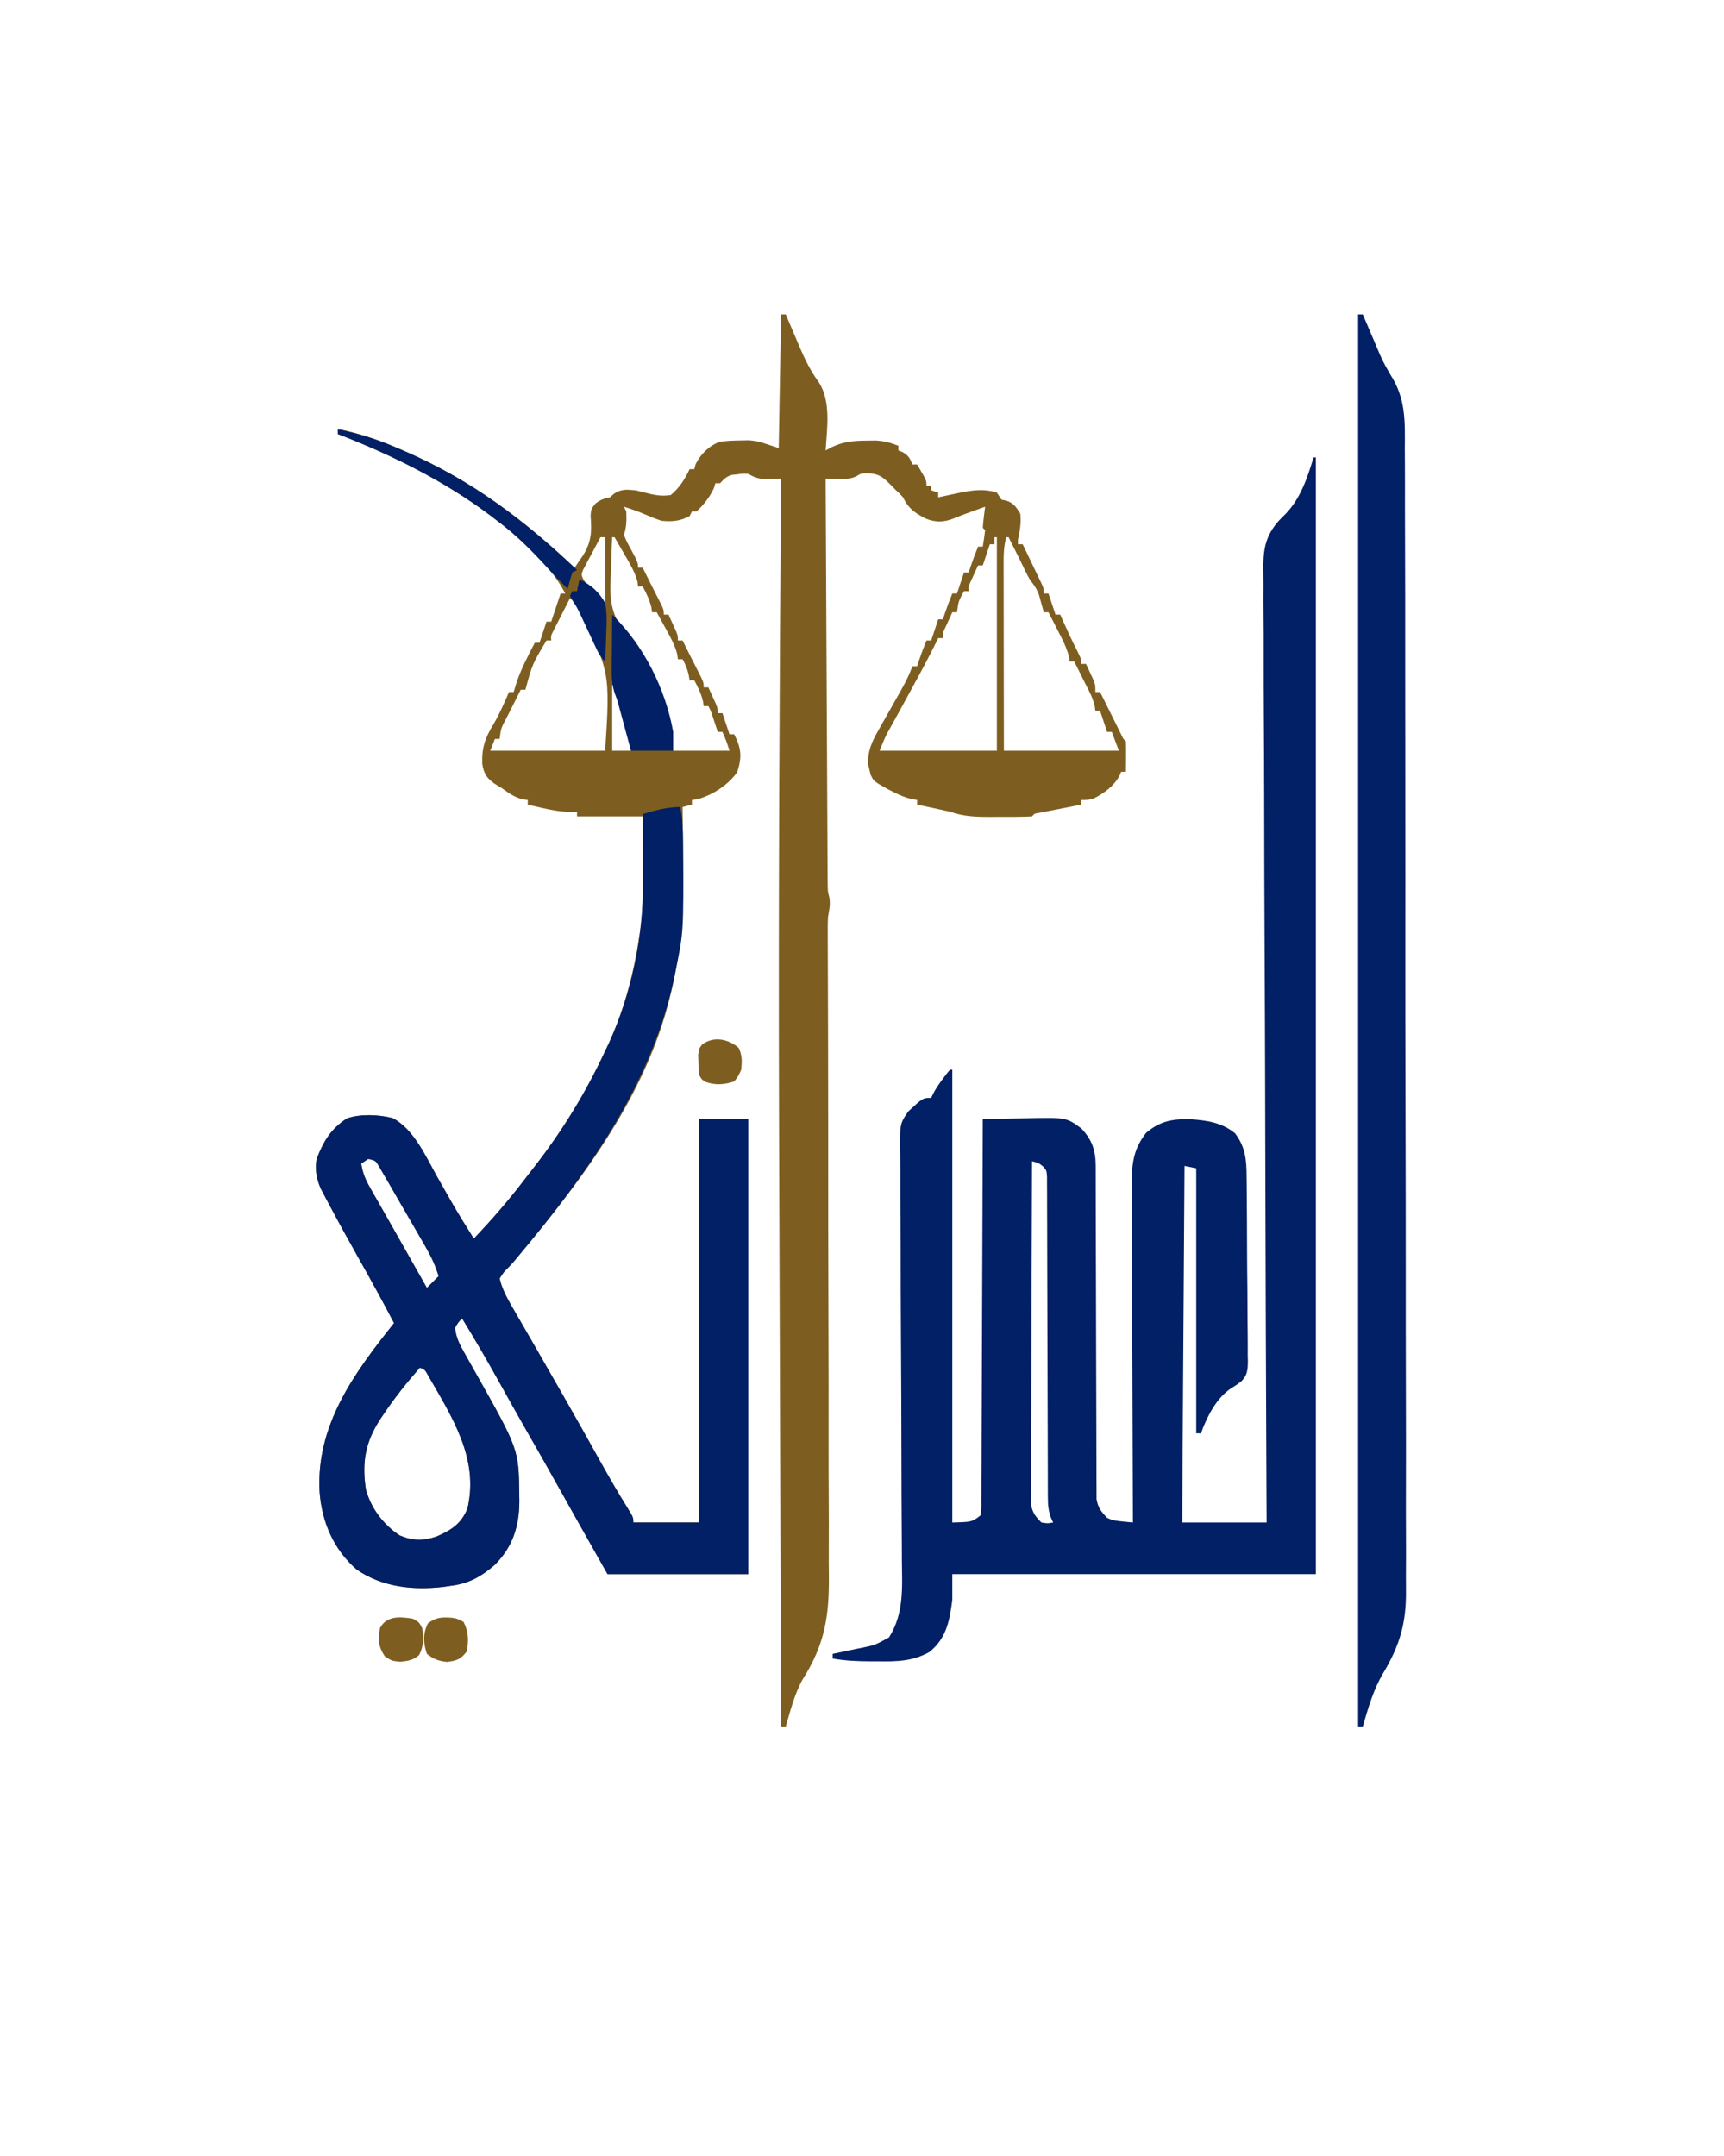 <?xml version="1.0" encoding="UTF-8"?>
<svg version="1.1" xmlns="http://www.w3.org/2000/svg" width="735" height="919">
<path d="M0 0 C0.66 0 1.32 0 2 0 C2.266 0.634 2.533 1.268 2.807 1.921 C4.05 4.868 5.305 7.809 6.562 10.75 C7.24 12.349 7.24 12.349 7.931 13.98 C10.278 19.418 12.643 24.224 16.125 29 C21.409 37.266 19.544 48.596 19 58 C19.887 57.526 20.774 57.051 21.688 56.562 C26.852 54.126 31.258 53.843 36.938 53.812 C38.122 53.798 39.307 53.784 40.527 53.77 C44.018 54.001 46.75 54.745 50 56 C50 56.66 50 57.32 50 58 C50.928 58.371 50.928 58.371 51.875 58.75 C54.351 60.206 54.951 61.378 56 64 C56.66 64 57.32 64 58 64 C62 70.75 62 70.75 62 73 C62.66 73 63.32 73 64 73 C64 73.66 64 74.32 64 75 C64.99 75.33 65.98 75.66 67 76 C67 76.66 67 77.32 67 78 C68.002 77.783 69.003 77.567 70.035 77.344 C71.378 77.062 72.72 76.781 74.062 76.5 C74.719 76.357 75.376 76.214 76.053 76.066 C81.481 74.943 86.633 74.211 92 76 C92.66 76.99 93.32 77.98 94 79 C94.619 79.124 95.237 79.248 95.875 79.375 C99.156 80.34 100.228 82.152 102 85 C102.402 88.864 101.838 92.23 101 96 C101 96.66 101 97.32 101 98 C101.66 98 102.32 98 103 98 C104.506 101.122 106.004 104.248 107.5 107.375 C108.144 108.709 108.144 108.709 108.801 110.07 C109.41 111.346 109.41 111.346 110.031 112.648 C110.408 113.434 110.785 114.219 111.174 115.029 C112 117 112 117 112 119 C112.66 119 113.32 119 114 119 C114.99 121.97 115.98 124.94 117 128 C117.66 128 118.32 128 119 128 C119.315 128.701 119.629 129.403 119.953 130.125 C121.994 134.649 124.044 139.148 126.312 143.562 C128 147 128 147 128 149 C128.66 149 129.32 149 130 149 C130.674 150.434 131.339 151.873 132 153.312 C132.371 154.113 132.743 154.914 133.125 155.738 C134 158 134 158 134 161 C134.66 161 135.32 161 136 161 C136.729 162.458 137.458 163.917 138.188 165.375 C138.64 166.279 139.092 167.182 139.559 168.113 C140.513 170.025 141.464 171.939 142.41 173.855 C143.073 175.195 143.073 175.195 143.75 176.562 C144.361 177.802 144.361 177.802 144.984 179.066 C145.852 180.951 145.852 180.951 147 182 C147.073 184.186 147.084 186.375 147.062 188.562 C147.053 189.76 147.044 190.958 147.035 192.191 C147.024 193.118 147.012 194.045 147 195 C146.34 195 145.68 195 145 195 C144.738 195.596 144.477 196.191 144.207 196.805 C141.803 201.178 137.656 204.172 133.25 206.375 C131 207 131 207 128 207 C128 207.66 128 208.32 128 209 C127.399 209.116 126.799 209.232 126.18 209.351 C123.473 209.876 120.768 210.407 118.062 210.938 C117.117 211.12 116.171 211.302 115.197 211.49 C113.849 211.756 113.849 211.756 112.473 212.027 C111.64 212.19 110.807 212.352 109.949 212.519 C108.008 212.82 108.008 212.82 107 214 C102.464 214.256 97.917 214.185 93.375 214.188 C92.103 214.2 90.83 214.212 89.52 214.225 C83.245 214.234 77.913 214.102 72 212 C69.525 211.437 67.046 210.895 64.562 210.375 C63.326 210.115 62.09 209.854 60.816 209.586 C59.887 209.393 58.958 209.199 58 209 C58 208.34 58 207.68 58 207 C57.279 206.884 56.559 206.768 55.816 206.648 C52.897 205.976 50.602 204.984 47.938 203.625 C46.683 202.995 46.683 202.995 45.402 202.352 C39.481 199.02 39.481 199.02 38.137 196.168 C37.988 195.514 37.84 194.861 37.688 194.188 C37.446 193.219 37.446 193.219 37.199 192.23 C36.688 186.501 38.735 182.093 41.527 177.246 C41.876 176.623 42.225 175.999 42.585 175.357 C43.694 173.379 44.815 171.408 45.938 169.438 C47.054 167.462 48.168 165.486 49.279 163.507 C49.969 162.281 50.662 161.056 51.36 159.834 C53.17 156.631 54.724 153.452 56 150 C56.66 150 57.32 150 58 150 C58.289 149.113 58.578 148.226 58.875 147.312 C59.831 144.496 60.868 141.749 62 139 C62.66 139 63.32 139 64 139 C65.485 134.545 65.485 134.545 67 130 C67.66 130 68.32 130 69 130 C69.289 129.113 69.578 128.226 69.875 127.312 C70.831 124.496 71.868 121.749 73 119 C73.66 119 74.32 119 75 119 C76.485 114.545 76.485 114.545 78 110 C78.66 110 79.32 110 80 110 C80.289 109.113 80.578 108.226 80.875 107.312 C81.831 104.496 82.868 101.749 84 99 C84.66 99 85.32 99 86 99 C86.381 96.674 86.713 94.339 87 92 C86.67 91.67 86.34 91.34 86 91 C86.089 89.475 86.245 87.953 86.438 86.438 C86.539 85.611 86.641 84.785 86.746 83.934 C86.872 82.976 86.872 82.976 87 82 C85.27 82.624 83.541 83.249 81.812 83.875 C80.85 84.223 79.887 84.571 78.895 84.93 C77.029 85.619 75.176 86.342 73.34 87.105 C69.221 88.68 65.773 88.715 61.656 87.055 C57.08 84.692 54.259 82.769 52 78 C50.625 76.458 50.625 76.458 49 75 C48.175 74.154 47.35 73.309 46.5 72.438 C43.419 69.433 41.913 68.066 37.562 67.75 C34.171 67.742 34.171 67.742 32.137 69.008 C29.387 70.284 27.266 70.197 24.25 70.125 C23.265 70.107 22.28 70.089 21.266 70.07 C20.518 70.047 19.77 70.024 19 70 C19.107 92.861 19.22 115.722 19.339 138.584 C19.395 149.198 19.448 159.813 19.497 170.427 C19.54 179.678 19.586 188.929 19.637 198.18 C19.663 203.079 19.688 207.978 19.709 212.877 C19.729 217.487 19.753 222.098 19.78 226.708 C19.79 228.4 19.798 230.093 19.803 231.786 C19.812 234.096 19.826 236.407 19.842 238.717 C19.848 240.01 19.855 241.304 19.861 242.636 C19.897 245.892 19.897 245.892 20.572 248.58 C21.107 251.603 20.506 253.977 20 257 C19.92 258.818 19.885 260.639 19.892 262.459 C19.893 263.523 19.895 264.588 19.896 265.686 C19.903 266.844 19.909 268.003 19.916 269.197 C19.919 270.437 19.921 271.677 19.924 272.954 C19.931 275.673 19.94 278.391 19.951 281.109 C19.97 285.534 19.982 289.958 19.993 294.382 C20.004 299.15 20.017 303.917 20.031 308.685 C20.066 320.52 20.082 332.355 20.086 344.19 C20.087 345.047 20.087 345.905 20.088 346.788 C20.09 353.847 20.093 360.906 20.094 367.965 C20.096 374.322 20.098 380.679 20.102 387.036 C20.102 387.943 20.102 388.849 20.103 389.783 C20.111 404.434 20.156 419.086 20.213 433.737 C20.27 448.806 20.286 463.875 20.263 478.944 C20.251 488.222 20.271 497.499 20.335 506.777 C20.375 513.152 20.374 519.526 20.343 525.902 C20.326 529.569 20.326 533.234 20.375 536.901 C20.598 554.459 18.788 566.773 9.309 581.687 C5.776 587.93 3.985 595.141 2 602 C1.34 602 0.68 602 0 602 C-0.154 559.644 -0.299 517.287 -0.433 474.931 C-0.449 469.81 -0.466 464.689 -0.482 459.568 C-0.487 458.041 -0.487 458.041 -0.492 456.482 C-0.537 442.422 -0.586 428.363 -0.637 414.303 C-0.727 389.889 -0.809 365.476 -0.879 341.062 C-0.883 339.609 -0.883 339.609 -0.887 338.125 C-1.142 248.747 -0.678 159.376 0 70 C-0.675 70.023 -1.351 70.046 -2.047 70.07 C-2.939 70.088 -3.831 70.106 -4.75 70.125 C-5.632 70.148 -6.513 70.171 -7.422 70.195 C-10.137 69.99 -11.644 69.296 -14 68 C-16.268 67.86 -16.268 67.86 -18.562 68.188 C-19.327 68.264 -20.091 68.34 -20.879 68.418 C-23.37 69.102 -24.27 70.14 -26 72 C-26.66 72 -27.32 72 -28 72 C-28.206 72.681 -28.413 73.361 -28.625 74.062 C-30.429 77.916 -32.901 81.078 -36 84 C-36.66 84 -37.32 84 -38 84 C-38.33 84.66 -38.66 85.32 -39 86 C-43.079 88.16 -46.434 88.449 -51 88 C-53.602 87.124 -56.1 86.109 -58.621 85.023 C-61.364 83.843 -64.154 82.899 -67 82 C-66.67 82.66 -66.34 83.32 -66 84 C-65.866 87.673 -65.833 90.499 -67 94 C-65.79 96.952 -65.79 96.952 -64.062 100.062 C-61 105.818 -61 105.818 -61 108 C-60.34 108 -59.68 108 -59 108 C-57.792 110.416 -56.584 112.832 -55.379 115.25 C-54.52 116.963 -53.654 118.672 -52.777 120.375 C-50 125.79 -50 125.79 -50 128 C-49.34 128 -48.68 128 -48 128 C-47.329 129.456 -46.663 130.915 -46 132.375 C-45.629 133.187 -45.258 133.999 -44.875 134.836 C-44 137 -44 137 -44 139 C-43.34 139 -42.68 139 -42 139 C-40.792 141.416 -39.584 143.832 -38.379 146.25 C-37.52 147.963 -36.654 149.672 -35.777 151.375 C-33 156.79 -33 156.79 -33 159 C-32.34 159 -31.68 159 -31 159 C-30.329 160.456 -29.663 161.915 -29 163.375 C-28.629 164.187 -28.258 164.999 -27.875 165.836 C-27 168 -27 168 -27 170 C-26.34 170 -25.68 170 -25 170 C-24.01 172.97 -23.02 175.94 -22 179 C-21.34 179 -20.68 179 -20 179 C-16.973 184.933 -16.58 188.612 -18.688 195.125 C-22.561 200.658 -29.456 205.095 -35.938 206.75 C-36.618 206.833 -37.299 206.915 -38 207 C-38 207.66 -38 208.32 -38 209 C-39.32 209.33 -40.64 209.66 -42 210 C-41.984 211.303 -41.969 212.607 -41.952 213.949 C-41.897 218.905 -41.863 223.861 -41.835 228.817 C-41.82 230.94 -41.8 233.062 -41.774 235.184 C-41.541 254.44 -42.758 273.488 -47.688 292.188 C-47.942 293.173 -48.197 294.158 -48.46 295.172 C-59.182 334.98 -85.841 370.175 -111.941 401.363 C-112.709 402.293 -112.709 402.293 -113.493 403.241 C-115 405 -115 405 -116.582 406.599 C-118.236 408.239 -118.236 408.239 -120 411 C-118.961 415.308 -117.077 418.91 -114.867 422.727 C-114.234 423.826 -113.601 424.926 -112.949 426.059 C-112.258 427.248 -111.566 428.436 -110.875 429.625 C-110.156 430.871 -109.437 432.118 -108.719 433.365 C-107.227 435.955 -105.732 438.544 -104.234 441.132 C-101.096 446.561 -97.981 452.003 -94.87 457.447 C-94.205 458.609 -93.541 459.771 -92.876 460.933 C-87.461 470.396 -82.129 479.904 -76.827 489.431 C-73.181 495.96 -69.441 502.417 -65.487 508.765 C-63 512.796 -63 512.796 -63 515 C-53.76 515 -44.52 515 -35 515 C-35 458.24 -35 401.48 -35 343 C-28.07 343 -21.14 343 -14 343 C-14 407.02 -14 471.04 -14 537 C-33.8 537 -53.6 537 -74 537 C-88.473 511.395 -88.473 511.395 -94.062 501.375 C-98.812 492.877 -103.608 484.409 -108.455 475.966 C-112.419 469.048 -116.306 462.089 -120.188 455.125 C-125.289 445.976 -130.515 436.924 -136 428 C-137.668 429.695 -137.668 429.695 -139 432 C-138.612 436.348 -136.771 439.579 -134.648 443.34 C-134.143 444.245 -134.143 444.245 -133.627 445.168 C-132.549 447.095 -131.463 449.017 -130.375 450.938 C-111.842 483.814 -111.842 483.814 -111.625 503.125 C-111.611 504.043 -111.597 504.962 -111.582 505.908 C-111.659 516.701 -114.344 525.243 -122 533 C-127.885 538.097 -133.263 541.114 -141 542 C-141.88 542.131 -142.761 542.263 -143.668 542.398 C-156.66 543.976 -170.051 542.62 -181 535 C-190.812 526.433 -195.805 514.738 -196.75 501.875 C-198.291 473.431 -181.918 451.175 -165 430 C-169.803 420.827 -174.794 411.772 -179.875 402.75 C-184.267 394.937 -188.616 387.107 -192.812 379.188 C-193.227 378.412 -193.641 377.636 -194.068 376.837 C-194.444 376.121 -194.82 375.405 -195.207 374.668 C-195.532 374.052 -195.856 373.436 -196.191 372.802 C-198.022 368.724 -198.831 364.414 -198 360 C-195.022 352.376 -192.017 347.316 -185.145 342.773 C-179.487 340.733 -171.526 341.105 -165.707 342.582 C-156.605 347.144 -151.287 359.338 -146.562 367.75 C-145.251 370.055 -143.939 372.36 -142.625 374.664 C-142.002 375.758 -141.38 376.851 -140.738 377.978 C-137.62 383.399 -134.347 388.718 -131 394 C-123.329 385.941 -116.13 377.689 -109.397 368.83 C-107.98 366.974 -106.542 365.135 -105.102 363.297 C-93.239 348.011 -83.12 331.563 -75 314 C-74.205 312.337 -74.205 312.337 -73.395 310.641 C-66.389 295.297 -62.288 278.673 -60 262 C-59.855 261 -59.855 261 -59.708 259.98 C-58.573 250.83 -58.892 241.578 -58.938 232.375 C-58.943 230.59 -58.947 228.805 -58.951 227.02 C-58.961 222.68 -58.981 218.34 -59 214 C-68.24 214 -77.48 214 -87 214 C-87 213.34 -87 212.68 -87 212 C-88.502 212.046 -88.502 212.046 -90.035 212.094 C-94.044 211.999 -97.535 211.392 -101.438 210.5 C-102.674 210.222 -103.91 209.943 -105.184 209.656 C-106.113 209.44 -107.042 209.223 -108 209 C-108 208.34 -108 207.68 -108 207 C-108.701 206.917 -109.403 206.835 -110.125 206.75 C-113.701 205.817 -115.998 204.144 -119 202 C-120.073 201.34 -121.145 200.68 -122.25 200 C-125.655 197.524 -126.71 195.72 -127.406 191.59 C-127.647 184.78 -126.186 180.584 -122.668 174.793 C-120.036 170.387 -118.053 165.697 -116 161 C-115.34 161 -114.68 161 -114 161 C-113.629 159.762 -113.257 158.525 -112.875 157.25 C-110.877 151.197 -107.947 145.636 -105 140 C-104.34 140 -103.68 140 -103 140 C-102.01 137.03 -101.02 134.06 -100 131 C-99.34 131 -98.68 131 -98 131 C-97.693 130.078 -97.693 130.078 -97.379 129.137 C-96.253 125.758 -95.126 122.379 -94 119 C-93.34 119 -92.68 119 -92 119 C-94.895 113.465 -98.265 109.14 -102.562 104.625 C-103.184 103.968 -103.805 103.311 -104.445 102.634 C-109.606 97.258 -115.024 92.461 -121 88 C-122.008 87.227 -123.016 86.453 -124.055 85.656 C-143.598 70.961 -166.259 59.798 -189 51 C-188.67 50.34 -188.34 49.68 -188 49 C-179.407 50.882 -171.504 53.573 -163.438 57.062 C-162.308 57.548 -161.178 58.033 -160.014 58.533 C-132.016 70.73 -110.072 87.185 -88 108 C-87.01 106.515 -87.01 106.515 -86 105 C-85.575 104.404 -85.149 103.809 -84.711 103.195 C-80.911 97.307 -80.627 92.847 -81.215 85.918 C-81 83 -81 83 -79.129 80.648 C-76.935 78.95 -75.652 78.58 -73 78 C-72.402 77.484 -71.804 76.969 -71.188 76.438 C-68.001 74.344 -65.762 74.686 -62 75 C-60.661 75.308 -59.327 75.643 -58 76 C-54.148 77.004 -51.002 77.667 -47 77 C-43.36 73.945 -41.01 70.266 -39 66 C-38.34 66 -37.68 66 -37 66 C-36.814 65.299 -36.629 64.597 -36.438 63.875 C-34.317 59.634 -30.733 55.992 -26.191 54.344 C-23.217 53.877 -20.323 53.79 -17.312 53.75 C-16.154 53.724 -14.995 53.698 -13.801 53.672 C-10 54 -10 54 -1 57 C-0.67 38.19 -0.34 19.38 0 0 Z M-77 95 C-78.395 97.574 -79.766 100.157 -81.125 102.75 C-81.523 103.48 -81.922 104.209 -82.332 104.961 C-82.699 105.67 -83.067 106.379 -83.445 107.109 C-83.791 107.759 -84.137 108.408 -84.493 109.077 C-85.213 111.053 -85.213 111.053 -84.203 113.109 C-82.783 115.341 -81.193 117.271 -79.438 119.25 C-78.507 120.31 -78.507 120.31 -77.559 121.391 C-77.044 121.922 -76.53 122.453 -76 123 C-75.67 123 -75.34 123 -75 123 C-75 113.76 -75 104.52 -75 95 C-75.66 95 -76.32 95 -77 95 Z M-72 95 C-72.225 99.48 -72.387 103.956 -72.494 108.44 C-72.539 109.959 -72.6 111.478 -72.679 112.996 C-73.282 124.938 -71.176 130.828 -63 140 C-61.258 142.565 -59.734 145.216 -58.25 147.938 C-57.879 148.614 -57.507 149.29 -57.125 149.987 C-50.808 161.728 -48.021 172.917 -46 186 C-38.08 186 -30.16 186 -22 186 C-23.313 181.923 -23.313 181.923 -25 178 C-25.66 178 -26.32 178 -27 178 C-27.205 177.374 -27.41 176.747 -27.621 176.102 C-27.891 175.284 -28.16 174.467 -28.438 173.625 C-28.704 172.813 -28.971 172.001 -29.246 171.164 C-29.952 168.99 -29.952 168.99 -31 167 C-31.66 167 -32.32 167 -33 167 C-33.155 165.948 -33.155 165.948 -33.312 164.875 C-34.094 161.609 -35.421 158.953 -37 156 C-37.66 156 -38.32 156 -39 156 C-39.124 155.257 -39.248 154.515 -39.375 153.75 C-39.955 151.199 -40.737 149.273 -42 147 C-42.66 147 -43.32 147 -44 147 C-44.081 146.336 -44.162 145.672 -44.246 144.988 C-45.248 141.017 -47.086 137.754 -49.062 134.188 C-49.44 133.495 -49.817 132.802 -50.205 132.088 C-51.131 130.389 -52.065 128.694 -53 127 C-53.66 127 -54.32 127 -55 127 C-55.103 126.299 -55.206 125.597 -55.312 124.875 C-56.094 121.609 -57.421 118.953 -59 116 C-59.66 116 -60.32 116 -61 116 C-61.071 115.346 -61.142 114.693 -61.215 114.02 C-62.306 109.823 -64.388 106.414 -66.562 102.688 C-66.987 101.947 -67.412 101.206 -67.85 100.443 C-68.894 98.625 -69.946 96.812 -71 95 C-71.33 95 -71.66 95 -72 95 Z M91 95 C91 95.99 91 96.98 91 98 C90.34 98 89.68 98 89 98 C88.01 100.97 87.02 103.94 86 107 C85.34 107 84.68 107 84 107 C83.329 108.456 82.663 109.915 82 111.375 C81.629 112.187 81.257 112.999 80.875 113.836 C79.875 115.92 79.875 115.92 80 118 C79.34 118 78.68 118 78 118 C75.641 122.264 75.641 122.264 75 127 C74.34 127 73.68 127 73 127 C72.329 128.456 71.663 129.915 71 131.375 C70.443 132.593 70.443 132.593 69.875 133.836 C68.875 135.92 68.875 135.92 69 138 C68.34 138 67.68 138 67 138 C66.709 138.594 66.417 139.189 66.117 139.801 C62.906 146.294 59.496 152.657 56 159 C54.503 161.741 53.009 164.484 51.516 167.227 C50.469 169.141 49.417 171.052 48.359 172.961 C47.828 173.923 47.297 174.884 46.75 175.875 C46.27 176.739 45.791 177.602 45.297 178.492 C44.041 180.92 43.015 183.462 42 186 C58.5 186 75 186 92 186 C92 155.97 92 125.94 92 95 C91.67 95 91.34 95 91 95 Z M96 95 C94.841 99.151 94.867 103.159 94.886 107.44 C94.886 108.29 94.886 109.139 94.886 110.014 C94.887 112.816 94.895 115.619 94.902 118.422 C94.904 120.367 94.906 122.312 94.907 124.256 C94.91 129.372 94.92 134.489 94.931 139.605 C94.943 145.744 94.948 151.884 94.954 158.024 C94.963 167.35 94.983 176.675 95 186 C111.17 186 127.34 186 144 186 C143.01 183.36 142.02 180.72 141 178 C140.34 178 139.68 178 139 178 C138.01 175.03 137.02 172.06 136 169 C135.34 169 134.68 169 134 169 C133.845 167.948 133.845 167.948 133.688 166.875 C132.892 163.55 131.6 161.029 130 158 C129.101 156.21 128.205 154.418 127.312 152.625 C126.876 151.751 126.439 150.877 125.988 149.977 C125.662 149.324 125.336 148.672 125 148 C124.34 148 123.68 148 123 148 C122.919 147.346 122.838 146.693 122.754 146.02 C121.73 141.919 119.873 138.427 117.938 134.688 C117.56 133.947 117.183 133.206 116.795 132.443 C115.869 130.626 114.935 128.813 114 127 C113.34 127 112.68 127 112 127 C111.818 126.325 111.636 125.649 111.449 124.953 C111.198 124.061 110.946 123.169 110.688 122.25 C110.444 121.368 110.2 120.487 109.949 119.578 C108.969 116.915 107.757 115.206 106 113 C105.34 111.81 104.715 110.601 104.125 109.375 C103.626 108.35 103.626 108.35 103.117 107.305 C102.749 106.544 102.38 105.784 102 105 C101.085 103.166 100.169 101.332 99.25 99.5 C98.5 98 97.75 96.5 97 95 C96.67 95 96.34 95 96 95 Z M-90 121 C-91.338 123.623 -92.671 126.248 -94 128.875 C-94.382 129.621 -94.763 130.368 -95.156 131.137 C-95.517 131.852 -95.878 132.568 -96.25 133.305 C-96.585 133.965 -96.92 134.624 -97.266 135.304 C-98.132 136.998 -98.132 136.998 -98 139 C-98.66 139 -99.32 139 -100 139 C-106.029 149.065 -106.029 149.065 -109 160 C-109.66 160 -110.32 160 -111 160 C-111.315 160.629 -111.629 161.258 -111.953 161.906 C-112.381 162.762 -112.809 163.618 -113.25 164.5 C-113.929 165.863 -113.929 165.863 -114.621 167.254 C-115.476 168.956 -116.341 170.652 -117.223 172.34 C-119.406 176.449 -119.406 176.449 -120 181 C-120.66 181 -121.32 181 -122 181 C-122.99 183.475 -122.99 183.475 -124 186 C-107.83 186 -91.66 186 -75 186 C-72.807 151.794 -72.807 151.794 -88.359 122.414 C-88.901 121.947 -89.442 121.481 -90 121 Z M-72 158 C-72 167.24 -72 176.48 -72 186 C-69.36 186 -66.72 186 -64 186 C-64.597 179.533 -66.125 173.687 -68.062 167.5 C-68.344 166.582 -68.626 165.664 -68.916 164.719 C-69.605 162.477 -70.3 160.238 -71 158 C-71.33 158 -71.66 158 -72 158 Z M-176 360 C-176.99 360.66 -177.98 361.32 -179 362 C-178.409 365.891 -177.241 368.737 -175.297 372.148 C-174.734 373.144 -174.172 374.139 -173.592 375.164 C-172.984 376.224 -172.376 377.283 -171.75 378.375 C-171.13 379.467 -170.511 380.56 -169.873 381.685 C-168.576 383.971 -167.276 386.255 -165.974 388.538 C-163.425 393.009 -160.897 397.491 -158.368 401.973 C-155.917 406.318 -153.459 410.659 -151 415 C-149.35 413.35 -147.7 411.7 -146 410 C-147.333 405.582 -149.078 401.812 -151.379 397.816 C-151.871 396.957 -151.871 396.957 -152.374 396.079 C-153.431 394.237 -154.496 392.4 -155.562 390.562 C-156.291 389.3 -157.02 388.037 -157.749 386.774 C-159.178 384.3 -160.612 381.828 -162.049 379.357 C-163.692 376.53 -165.325 373.696 -166.953 370.859 C-167.738 369.51 -168.525 368.161 -169.312 366.812 C-170.297 365.121 -170.297 365.121 -171.301 363.395 C-172.841 360.725 -172.841 360.725 -176 360 Z M-154 449 C-159.556 455.348 -164.739 461.804 -169.438 468.812 C-169.85 469.422 -170.262 470.031 -170.687 470.658 C-177.235 480.605 -178.784 489.186 -177 501 C-174.774 508.992 -169.55 515.921 -162.625 520.5 C-156.852 522.889 -152.881 522.94 -146.934 521 C-140.632 518.278 -136.305 515.524 -133.711 509.02 C-128.696 487.72 -140.352 469.939 -150.567 452.17 C-151.818 449.883 -151.818 449.883 -154 449 Z " fill="#7E5E20" transform="translate(333,134)"/>
<path d="M0 0 C0.33 0 0.66 0 1 0 C1 157.08 1 314.16 1 476 C-50.15 476 -101.3 476 -154 476 C-154 479.63 -154 483.26 -154 487 C-155.187 496.039 -156.507 503.406 -163.812 509.25 C-171.144 513.275 -177.791 513.283 -186 513.188 C-187.054 513.187 -188.109 513.186 -189.195 513.186 C-194.564 513.155 -199.712 512.939 -205 512 C-205 511.34 -205 510.68 -205 510 C-203.77 509.746 -202.54 509.492 -201.273 509.23 C-199.641 508.883 -198.008 508.536 -196.375 508.188 C-195.163 507.939 -195.163 507.939 -193.926 507.686 C-187.037 506.316 -187.037 506.316 -181 503 C-174.603 492.926 -175.35 482.024 -175.499 470.595 C-175.507 468.549 -175.513 466.502 -175.516 464.456 C-175.528 460.071 -175.554 455.686 -175.592 451.3 C-175.65 444.362 -175.664 437.423 -175.671 430.484 C-175.696 410.761 -175.78 391.038 -175.907 371.314 C-175.977 360.405 -176.011 349.496 -176.007 338.587 C-176.006 331.692 -176.05 324.8 -176.128 317.906 C-176.166 313.616 -176.162 309.327 -176.146 305.036 C-176.147 303.052 -176.165 301.067 -176.202 299.083 C-176.466 284.121 -176.466 284.121 -172.767 278.769 C-166.555 273 -166.555 273 -163 273 C-162.733 272.428 -162.466 271.855 -162.191 271.266 C-160.951 268.907 -159.541 266.877 -157.938 264.75 C-157.147 263.69 -157.147 263.69 -156.34 262.609 C-155.898 262.078 -155.456 261.547 -155 261 C-154.67 261 -154.34 261 -154 261 C-154 324.69 -154 388.38 -154 454 C-145.659 453.771 -145.659 453.771 -142 451 C-141.534 447.977 -141.534 447.977 -141.601 444.344 C-141.591 443.306 -141.591 443.306 -141.581 442.247 C-141.562 439.918 -141.565 437.589 -141.568 435.259 C-141.559 433.594 -141.548 431.929 -141.537 430.263 C-141.509 425.733 -141.5 421.202 -141.494 416.671 C-141.485 411.94 -141.458 407.209 -141.434 402.477 C-141.39 393.514 -141.362 384.55 -141.339 375.586 C-141.312 365.383 -141.268 355.18 -141.222 344.977 C-141.129 323.985 -141.058 302.993 -141 282 C-136.465 281.9 -131.931 281.828 -127.395 281.78 C-125.856 281.76 -124.317 281.733 -122.778 281.698 C-105.413 281.315 -105.413 281.315 -99 286 C-94.364 290.934 -92.876 295.404 -92.869 302.06 C-92.865 303.327 -92.861 304.595 -92.857 305.9 C-92.857 307.308 -92.858 308.715 -92.858 310.123 C-92.855 311.603 -92.852 313.083 -92.848 314.563 C-92.84 317.751 -92.835 320.94 -92.831 324.129 C-92.825 329.171 -92.809 334.214 -92.79 339.256 C-92.784 340.982 -92.777 342.708 -92.771 344.434 C-92.768 345.299 -92.765 346.163 -92.761 347.054 C-92.719 358.794 -92.686 370.533 -92.674 382.273 C-92.666 390.192 -92.643 398.11 -92.605 406.028 C-92.585 410.218 -92.573 414.408 -92.578 418.598 C-92.582 422.54 -92.568 426.481 -92.541 430.423 C-92.534 431.869 -92.534 433.315 -92.541 434.761 C-92.55 436.736 -92.532 438.711 -92.512 440.686 C-92.51 441.791 -92.507 442.896 -92.505 444.035 C-91.883 447.689 -90.549 449.36 -88 452 C-85.704 453.148 -83.923 453.308 -81.375 453.562 C-80.558 453.646 -79.74 453.73 -78.898 453.816 C-78.272 453.877 -77.645 453.938 -77 454 C-77.004 453.203 -77.007 452.407 -77.011 451.586 C-77.1 432.189 -77.166 412.792 -77.207 393.395 C-77.228 384.014 -77.256 374.634 -77.302 365.254 C-77.342 357.077 -77.367 348.899 -77.376 340.722 C-77.382 336.393 -77.394 332.065 -77.423 327.736 C-77.45 323.659 -77.458 319.581 -77.452 315.503 C-77.454 314.01 -77.461 312.517 -77.477 311.024 C-77.566 301.973 -77.164 295.366 -71.43 287.977 C-65.457 282.784 -59.88 281.876 -52.082 282.125 C-45.137 282.647 -39.038 283.56 -33.48 288.074 C-29.058 293.828 -28.547 299.419 -28.532 306.42 C-28.519 307.338 -28.506 308.256 -28.492 309.202 C-28.454 312.219 -28.438 315.236 -28.426 318.254 C-28.411 320.359 -28.396 322.465 -28.381 324.571 C-28.354 328.976 -28.341 333.381 -28.334 337.787 C-28.323 343.429 -28.262 349.069 -28.188 354.711 C-28.139 359.056 -28.127 363.401 -28.124 367.746 C-28.117 369.826 -28.096 371.906 -28.062 373.986 C-28.018 376.895 -28.025 379.8 -28.044 382.709 C-28.008 383.993 -28.008 383.993 -27.971 385.302 C-28.042 388.955 -28.146 391.122 -30.76 393.81 C-32.908 395.409 -32.908 395.409 -35.047 396.746 C-41.344 400.789 -45.543 409.091 -48 416 C-48.66 416 -49.32 416 -50 416 C-50 378.71 -50 341.42 -50 303 C-51.65 302.67 -53.3 302.34 -55 302 C-55.33 352.16 -55.66 402.32 -56 454 C-44.12 454 -32.24 454 -20 454 C-20.024 448.767 -20.049 443.534 -20.074 438.143 C-20.293 390.144 -20.457 342.146 -20.562 294.147 C-20.575 287.855 -20.59 281.563 -20.604 275.271 C-20.607 274.018 -20.61 272.765 -20.613 271.475 C-20.661 251.198 -20.748 230.921 -20.849 210.645 C-20.952 189.835 -21.013 169.026 -21.035 148.217 C-21.05 135.379 -21.098 122.541 -21.187 109.703 C-21.245 100.897 -21.263 92.091 -21.249 83.284 C-21.241 78.205 -21.252 73.127 -21.311 68.047 C-21.365 63.391 -21.367 58.737 -21.33 54.08 C-21.325 52.402 -21.339 50.723 -21.374 49.045 C-21.551 39.91 -20.908 33.776 -14.636 26.796 C-13.665 25.803 -12.687 24.817 -11.702 23.839 C-5.478 17.299 -2.555 8.515 0 0 Z M-120 300 C-120.093 319.341 -120.164 338.682 -120.207 358.023 C-120.228 367.003 -120.256 375.983 -120.302 384.963 C-120.342 392.79 -120.367 400.617 -120.376 408.444 C-120.382 412.588 -120.394 416.733 -120.423 420.877 C-120.45 424.778 -120.458 428.679 -120.452 432.581 C-120.454 434.012 -120.461 435.444 -120.477 436.875 C-120.497 438.831 -120.49 440.786 -120.481 442.742 C-120.485 443.836 -120.488 444.93 -120.492 446.058 C-119.88 449.718 -118.611 451.405 -116 454 C-113.331 454.419 -113.331 454.419 -111 454 C-111.487 452.951 -111.487 452.951 -111.984 451.88 C-113.106 448.698 -113.253 446.282 -113.258 442.914 C-113.269 441.08 -113.269 441.08 -113.279 439.209 C-113.277 437.863 -113.274 436.516 -113.271 435.169 C-113.276 433.745 -113.281 432.321 -113.287 430.896 C-113.299 427.834 -113.304 424.772 -113.305 421.71 C-113.307 416.869 -113.325 412.029 -113.346 407.189 C-113.395 395.169 -113.426 383.15 -113.447 371.131 C-113.464 361.784 -113.486 352.436 -113.53 343.089 C-113.552 338.275 -113.56 333.461 -113.558 328.648 C-113.559 325.657 -113.573 322.667 -113.591 319.676 C-113.596 318.287 -113.597 316.899 -113.592 315.51 C-113.586 313.617 -113.6 311.724 -113.615 309.832 C-113.617 308.772 -113.619 307.712 -113.621 306.62 C-113.791 303.984 -113.791 303.984 -115.337 302.198 C-117.104 300.8 -117.104 300.8 -120 300 Z " fill="#012065" transform="translate(560,195)"/>
<path d="M0 0 C0.985 4.96 1.175 9.713 1.203 14.746 C1.21 15.586 1.217 16.425 1.225 17.29 C1.457 53.17 1.457 53.17 -2 70 C-2.199 70.971 -2.397 71.942 -2.602 72.942 C-12.226 118.199 -39.687 156.405 -68.941 191.363 C-69.453 191.983 -69.965 192.602 -70.493 193.241 C-72 195 -72 195 -73.582 196.599 C-75.236 198.239 -75.236 198.239 -77 201 C-75.961 205.308 -74.077 208.91 -71.867 212.727 C-71.234 213.826 -70.601 214.926 -69.949 216.059 C-69.258 217.248 -68.566 218.436 -67.875 219.625 C-67.156 220.871 -66.437 222.118 -65.719 223.365 C-64.227 225.955 -62.732 228.544 -61.234 231.132 C-58.096 236.561 -54.981 242.003 -51.87 247.447 C-51.205 248.609 -50.541 249.771 -49.876 250.933 C-44.461 260.396 -39.129 269.904 -33.827 279.431 C-30.181 285.96 -26.441 292.417 -22.487 298.765 C-20 302.796 -20 302.796 -20 305 C-10.76 305 -1.52 305 8 305 C8 248.24 8 191.48 8 133 C14.93 133 21.86 133 29 133 C29 197.02 29 261.04 29 327 C9.2 327 -10.6 327 -31 327 C-45.473 301.395 -45.473 301.395 -51.062 291.375 C-55.812 282.877 -60.608 274.409 -65.455 265.966 C-69.419 259.048 -73.306 252.089 -77.188 245.125 C-82.289 235.976 -87.515 226.924 -93 218 C-94.668 219.695 -94.668 219.695 -96 222 C-95.612 226.348 -93.771 229.579 -91.648 233.34 C-91.311 233.943 -90.974 234.547 -90.627 235.168 C-89.549 237.095 -88.463 239.017 -87.375 240.938 C-68.842 273.814 -68.842 273.814 -68.625 293.125 C-68.611 294.043 -68.597 294.962 -68.582 295.908 C-68.659 306.701 -71.344 315.243 -79 323 C-84.885 328.097 -90.263 331.114 -98 332 C-98.88 332.131 -99.761 332.263 -100.668 332.398 C-113.66 333.976 -127.051 332.62 -138 325 C-147.812 316.433 -152.805 304.738 -153.75 291.875 C-155.291 263.431 -138.918 241.175 -122 220 C-126.803 210.827 -131.794 201.772 -136.875 192.75 C-141.267 184.937 -145.616 177.107 -149.812 169.188 C-150.227 168.412 -150.641 167.636 -151.068 166.837 C-151.444 166.121 -151.82 165.405 -152.207 164.668 C-152.532 164.052 -152.856 163.436 -153.191 162.802 C-155.022 158.724 -155.831 154.414 -155 150 C-152.022 142.376 -149.017 137.316 -142.145 132.773 C-136.487 130.733 -128.526 131.105 -122.707 132.582 C-113.605 137.144 -108.287 149.338 -103.562 157.75 C-102.251 160.055 -100.939 162.36 -99.625 164.664 C-99.002 165.758 -98.38 166.851 -97.738 167.978 C-94.62 173.399 -91.347 178.718 -88 184 C-80.329 175.941 -73.13 167.689 -66.397 158.83 C-64.98 156.974 -63.542 155.135 -62.102 153.297 C-50.239 138.011 -40.12 121.563 -32 104 C-31.47 102.891 -30.94 101.783 -30.395 100.641 C-20.768 79.556 -15.753 55.642 -15.902 32.492 C-15.904 31.641 -15.905 30.789 -15.907 29.912 C-15.912 27.233 -15.925 24.554 -15.938 21.875 C-15.943 20.042 -15.947 18.208 -15.951 16.375 C-15.962 11.917 -15.979 7.458 -16 3 C-10.654 1.442 -5.598 0 0 0 Z M-133 150 C-133.99 150.66 -134.98 151.32 -136 152 C-135.409 155.891 -134.241 158.737 -132.297 162.148 C-131.734 163.144 -131.172 164.139 -130.592 165.164 C-129.984 166.224 -129.376 167.283 -128.75 168.375 C-128.13 169.467 -127.511 170.56 -126.873 171.685 C-125.576 173.971 -124.276 176.255 -122.974 178.538 C-120.425 183.009 -117.897 187.491 -115.368 191.973 C-112.917 196.318 -110.459 200.659 -108 205 C-106.35 203.35 -104.7 201.7 -103 200 C-104.333 195.582 -106.078 191.812 -108.379 187.816 C-108.871 186.957 -108.871 186.957 -109.374 186.079 C-110.431 184.237 -111.496 182.4 -112.562 180.562 C-113.291 179.3 -114.02 178.037 -114.749 176.774 C-116.178 174.3 -117.612 171.828 -119.049 169.357 C-120.692 166.53 -122.325 163.696 -123.953 160.859 C-124.738 159.51 -125.525 158.161 -126.312 156.812 C-127.297 155.121 -127.297 155.121 -128.301 153.395 C-129.841 150.725 -129.841 150.725 -133 150 Z M-111 239 C-116.556 245.348 -121.739 251.804 -126.438 258.812 C-126.85 259.422 -127.262 260.031 -127.687 260.658 C-134.235 270.605 -135.784 279.186 -134 291 C-131.774 298.992 -126.55 305.921 -119.625 310.5 C-113.852 312.889 -109.881 312.94 -103.934 311 C-97.632 308.278 -93.305 305.524 -90.711 299.02 C-85.696 277.72 -97.352 259.939 -107.567 242.17 C-108.818 239.883 -108.818 239.883 -111 239 Z " fill="#012065" transform="translate(290,344)"/>
<path d="M0 0 C0.66 0 1.32 0 2 0 C2.266 0.629 2.533 1.257 2.807 1.905 C4.052 4.835 5.307 7.761 6.562 10.688 C6.981 11.676 7.399 12.664 7.83 13.682 C10.452 19.876 10.452 19.876 13.779 25.706 C20.402 35.943 19.996 45.587 19.916 57.429 C19.927 59.599 19.941 61.769 19.957 63.939 C19.994 69.878 19.988 75.816 19.974 81.755 C19.966 88.17 19.999 94.585 20.026 100.999 C20.072 113.558 20.081 126.117 20.074 138.676 C20.069 148.889 20.076 159.103 20.092 169.316 C20.095 170.785 20.097 172.255 20.099 173.724 C20.103 175.939 20.106 178.153 20.109 180.368 C20.141 200.951 20.158 221.534 20.145 242.116 C20.144 243.28 20.144 243.28 20.143 244.466 C20.141 248.396 20.138 252.325 20.136 256.255 C20.135 257.035 20.134 257.815 20.134 258.619 C20.133 260.197 20.132 261.776 20.131 263.354 C20.114 287.893 20.145 312.432 20.214 336.971 C20.292 364.572 20.333 392.172 20.32 419.772 C20.318 422.72 20.317 425.667 20.316 428.614 C20.316 429.339 20.316 430.065 20.315 430.813 C20.312 441.735 20.337 452.657 20.377 463.579 C20.422 476.013 20.428 488.447 20.385 500.882 C20.364 507.22 20.361 513.557 20.405 519.895 C20.446 525.71 20.435 531.523 20.384 537.339 C20.375 539.429 20.384 541.52 20.413 543.611 C20.599 557.588 17.925 567.163 10.718 579.188 C6.501 586.28 4.281 594.118 2 602 C1.34 602 0.68 602 0 602 C0 403.34 0 204.68 0 0 Z " fill="#012065" transform="translate(579,134)"/>
<path d="M0 0 C13.427 13.137 22.712 31.521 26 50 C26 52.64 26 55.28 26 58 C20.06 58 14.12 58 8 58 C7.59 56.481 7.18 54.963 6.758 53.398 C6.214 51.391 5.669 49.383 5.125 47.375 C4.856 46.376 4.586 45.377 4.309 44.348 C4.044 43.374 3.78 42.401 3.508 41.398 C3.267 40.508 3.026 39.618 2.778 38.701 C2.022 35.944 2.022 35.944 0.918 33.109 C-0.134 29.547 -0.227 26.562 -0.195 22.852 C-0.192 22.194 -0.19 21.537 -0.187 20.859 C-0.176 18.781 -0.151 16.703 -0.125 14.625 C-0.115 13.207 -0.106 11.789 -0.098 10.371 C-0.076 6.914 -0.041 3.457 0 0 Z " fill="#012065" transform="translate(261,262)"/>
<path d="M0 0 C9.01 1.796 17.21 4.393 25.625 8.062 C26.75 8.548 27.875 9.033 29.035 9.533 C57.496 21.981 79.601 38.778 102 60 C101.01 60.495 101.01 60.495 100 61 C99.269 63.314 98.599 65.648 98 68 C95.197 65.249 92.477 62.454 89.836 59.547 C83.003 52.031 76.167 45.097 68 39 C66.992 38.227 65.984 37.453 64.945 36.656 C45.402 21.961 22.741 10.798 0 2 C0 1.34 0 0.68 0 0 Z " fill="#012065" transform="translate(144,183)"/>
<path d="M0 0 C1.515 3.297 1.44 5.723 1.062 9.312 C-0.25 12.188 -0.25 12.188 -1.938 14.312 C-6.151 15.717 -10.096 15.991 -14.312 14.438 C-15.938 13.312 -15.938 13.312 -16.938 11.312 C-17.085 9.504 -17.159 7.689 -17.188 5.875 C-17.213 4.907 -17.239 3.939 -17.266 2.941 C-16.938 0.312 -16.938 0.312 -15.562 -1.484 C-10.685 -5.096 -4.416 -3.846 0 0 Z " fill="#7E5E20" transform="translate(314.938,446.688)"/>
<path d="M0 0 C2.625 1.438 2.625 1.438 4 4 C4.654 8.193 4.679 11.706 2.688 15.5 C0.153 17.753 -2.041 18.005 -5.375 18.375 C-9 18 -9 18 -11.938 16.062 C-14.703 11.956 -14.925 8.815 -14 4 C-11.099 -1.406 -5.449 -0.86 0 0 Z " fill="#7E5E20" transform="translate(176,690)"/>
<path d="M0 0 C2.352 0.402 2.352 0.402 4.977 1.777 C7.142 5.911 7.214 9.849 6.352 14.402 C3.677 17.806 2.123 18.306 -2.148 18.84 C-5.831 18.379 -7.758 17.698 -10.648 15.402 C-12.215 10.702 -12.397 7.002 -10.273 2.465 C-6.794 -0.269 -4.335 -0.262 0 0 Z " fill="#7E5E20" transform="translate(192.648,689.598)"/>
<path d="M0 0 C4.944 2.218 8.297 5.285 11 10 C11.821 14.377 11.669 18.567 11.438 23 C11.406 24.156 11.374 25.313 11.342 26.504 C11.26 29.339 11.145 32.168 11 35 C8.855 32.855 7.995 31.124 6.723 28.387 C6.291 27.468 5.86 26.55 5.416 25.604 C4.969 24.641 4.523 23.679 4.062 22.688 C3.181 20.794 2.297 18.902 1.41 17.012 C1.02 16.171 0.629 15.33 0.227 14.464 C-0.99 11.911 -0.99 11.911 -2.713 9.312 C-3.138 8.549 -3.562 7.786 -4 7 C-3.67 6.34 -3.34 5.68 -3 5 C-2.34 5 -1.68 5 -1 5 C-0.67 3.35 -0.34 1.7 0 0 Z " fill="#012065" transform="translate(247,247)"/>
</svg>
